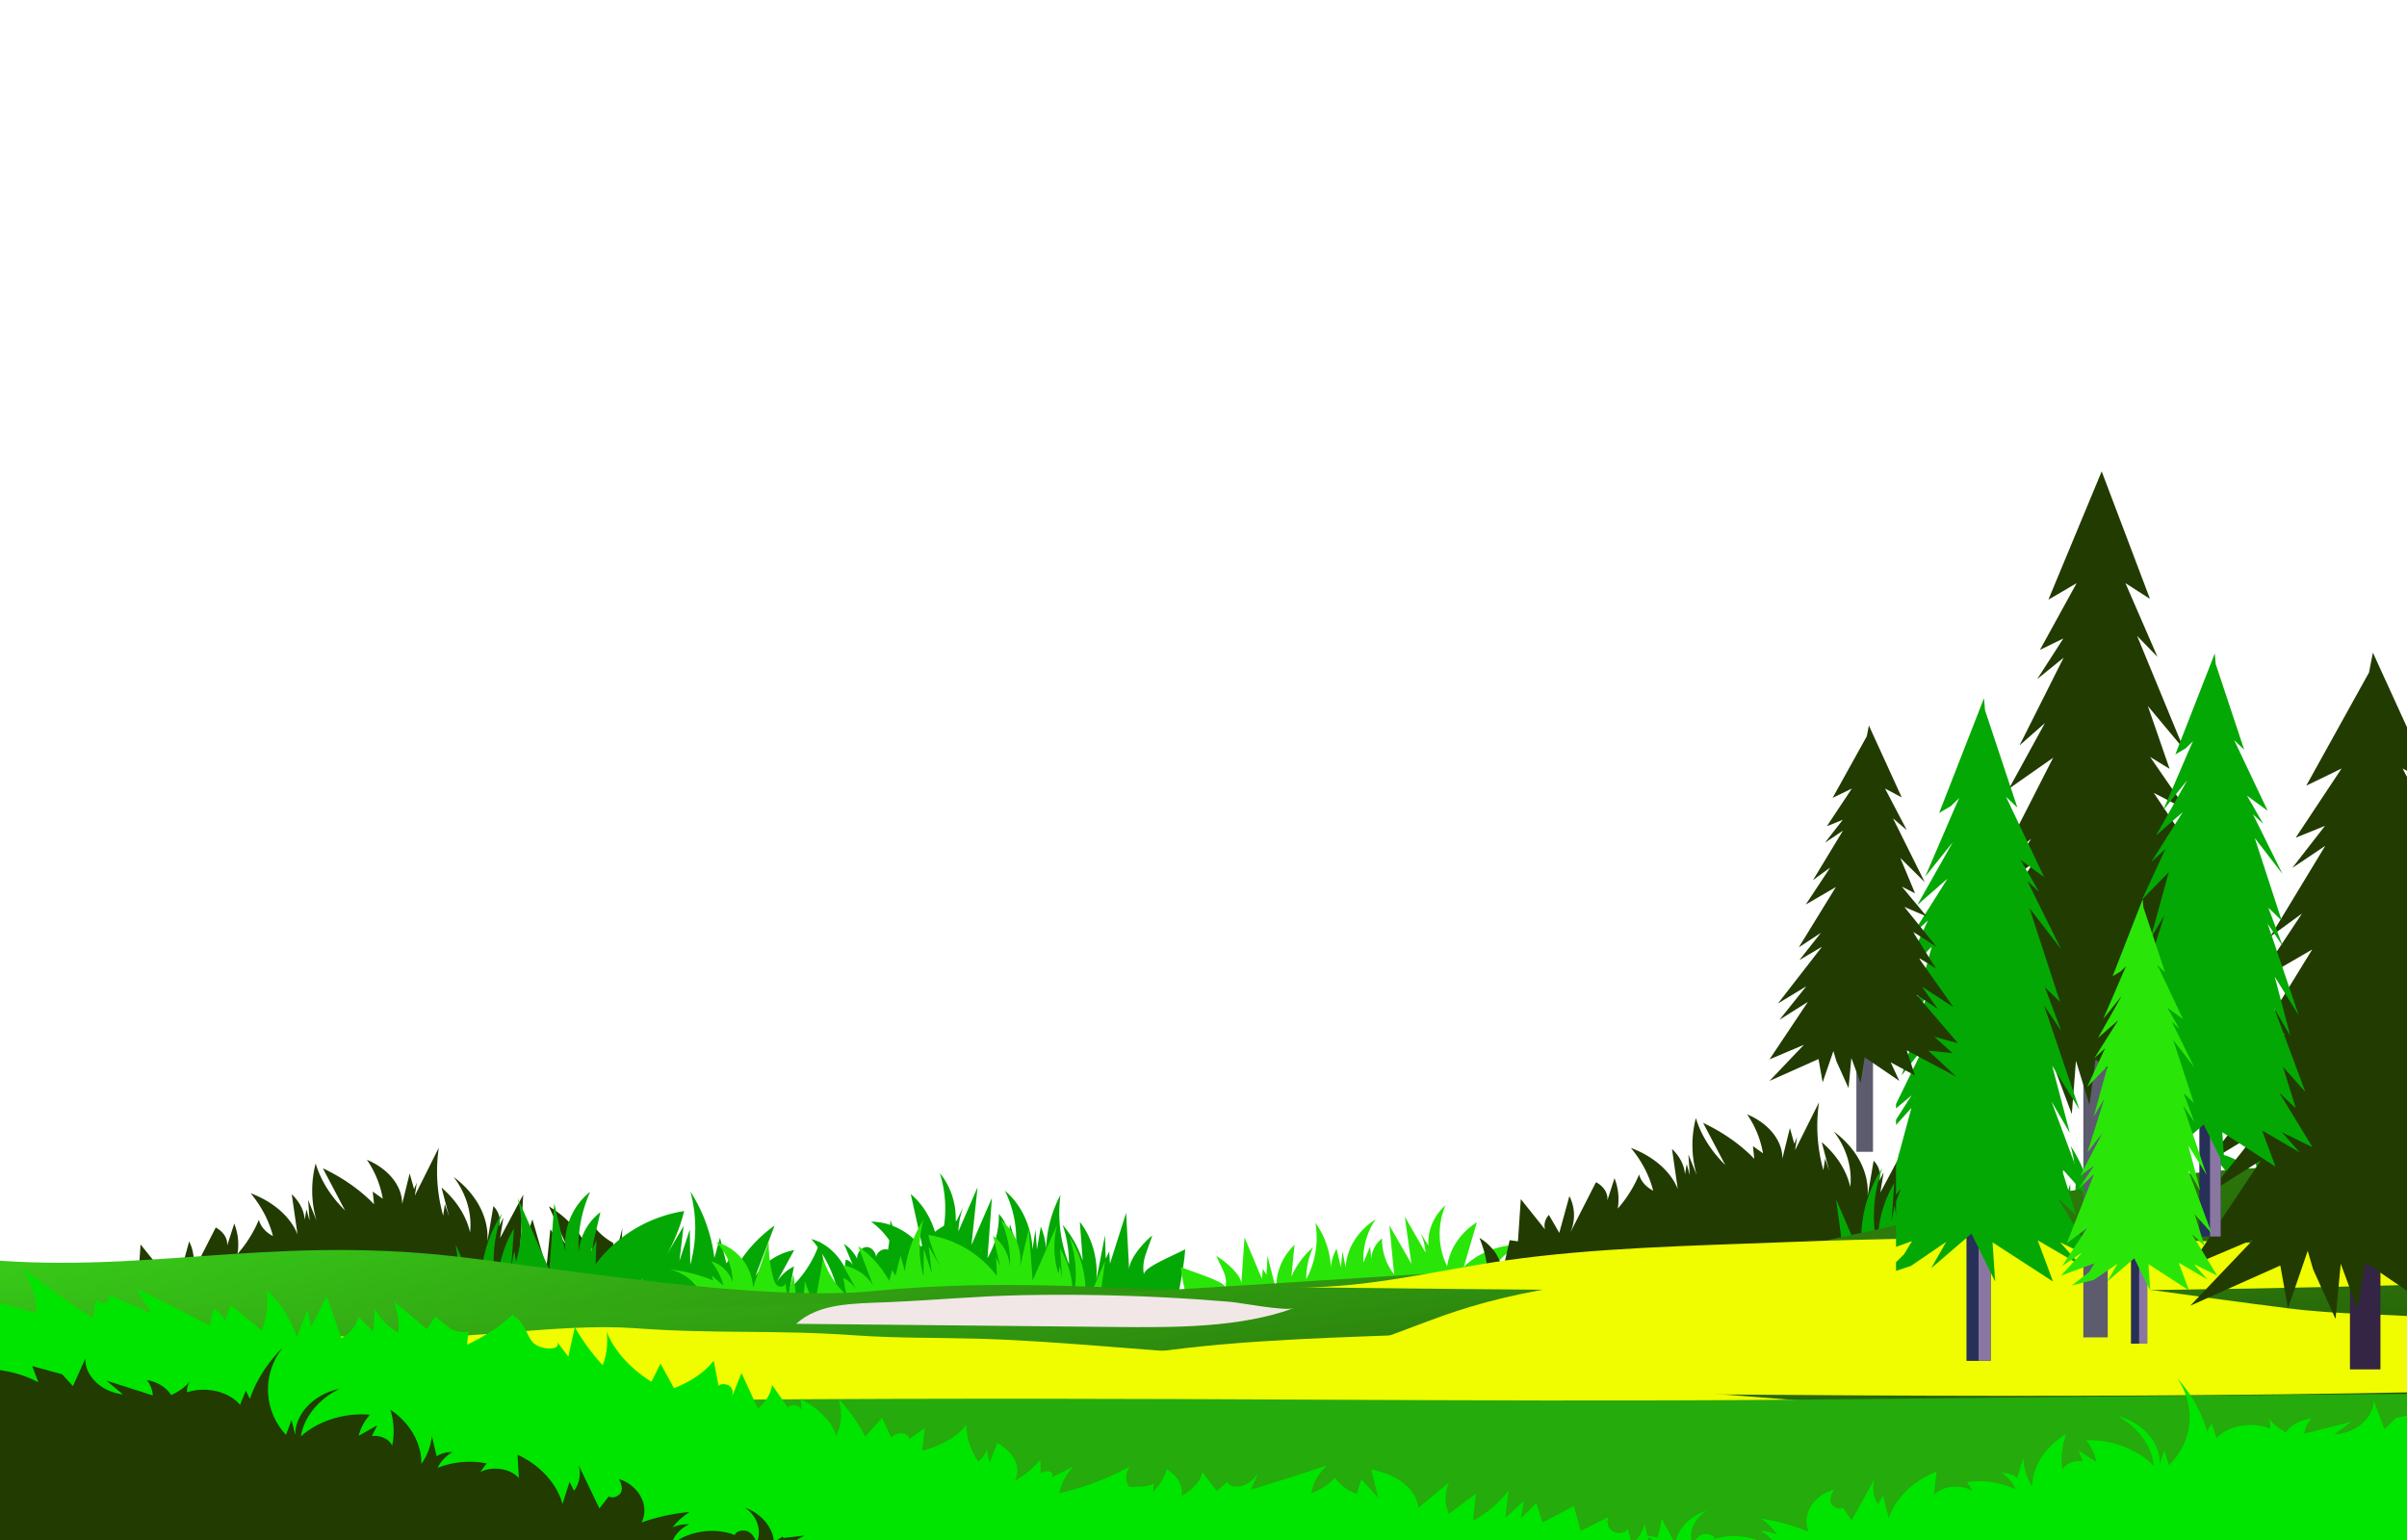 <svg xmlns="http://www.w3.org/2000/svg" xmlns:xlink="http://www.w3.org/1999/xlink" viewBox="0 0 2500 1600"><defs fill="#3ade09"><style>.cls-1{fill:none;}.cls-2{isolation:isolate;}.cls-3{clip-path:url(#clip-path);}.cls-4{fill:#04a804;}.cls-5{fill:#2ae608;}.cls-6{fill:#223b01;}.cls-7{fill:url(#linear-gradient);}.cls-8{fill:url(#linear-gradient-2);}.cls-9{fill:#f0fc00;}.cls-12,.cls-9{mix-blend-mode:multiply;}.cls-10{fill:#25ab0c;}.cls-11{fill:#00e500;}.cls-12{fill:#f1e7e7;}.cls-13{fill:#5c5c6e;}.cls-14{fill:#342544;}.cls-15{fill:#273058;}.cls-16{fill:#8977a1;}</style><clipPath id="clip-path" fill="#3ade09"><rect class="cls-1" y="-0.15" width="2500" height="1600.3" fill="#3ade09"/></clipPath><linearGradient id="linear-gradient" x1="1403.84" y1="1843.66" x2="1119.92" y2="802.59" gradientUnits="userSpaceOnUse" fill="#3ade09"><stop offset="0" stop-color="#223b01" fill="#3ade09"/><stop offset="1" stop-color="#3ce91e" fill="#3ade09"/></linearGradient><linearGradient id="linear-gradient-2" x1="1299.76" y1="1737.19" x2="1188" y2="998.8" xlink:href="#linear-gradient" fill="#3ade09"/></defs><title>Mesa de trabajo 7</title><g class="cls-2"><g id="OBJECTS"><g class="cls-3"><path class="cls-4" d="M1231,1298c-19,9.5-44.72,19.81-42.79,26.92-2.49-14.93,1.94-21.22,8.59-41.17-7.6,5.7-24.21,23.7-24,35.53l-3.17-59.12-16.78,52.78-.73-12.74-3.66,7.33-.78-24.1-9,46.39c2-21.71-4.4-44.29-17.12-60.3l3,40.4a109.52,109.52,0,0,0-20.89-37.38,124,124,0,0,1,6.57,40.75,144.66,144.66,0,0,1-8.74-72,130.63,130.63,0,0,0-15,65.57,73.33,73.33,0,0,0-5.43-32.45L1077,1298l-1.55-20.4-3.06,20.59c-.93-24-11.84-47.26-28.69-61.09a113.69,113.69,0,0,1,11.67,55l-6.45-20.52-1.14,15.63c-.25-9.8-4.08-19.4-10.32-25.95a88,88,0,0,1-11.8,45.84l4.56-62.48L1009,1293.48l6.34-60-19.88,45.81A76,76,0,0,1,1001,1253l-8.44,17.46c1.15-18.87-5-38.18-16.44-51.57a121.76,121.76,0,0,1-1.54,78c-2.32-22.31-13-43.26-28.64-56.31l12.61,57c-13.43-17.71-33.5-28.28-53.76-28.3,13.31,9.6,24,24.08,30.16,40.87-3.7-5.13-7.81-10.57-13.43-12s-12.6,3.86-11.45,10.43c.61-6.34-4.08-12.68-9.54-12.92s-10.52,5.7-10.31,12.08a39.67,39.67,0,0,0-13.59-15.32l10.2,24.28c-1.34-4.09-4.64-7.21-8.34-7.9a23.21,23.21,0,0,0,2.89,17.73c-6.33-19.44-21.38-34.66-38.76-39.21,15.31,17.57,25.87,40.71,29.82,65.35l-10-6.95q-.14,9.82-.27,19.63c-8.71-.92-17.65,5-21.43,14.24,26.77-18.4,45.74,12,76.8,11.4s76.29-11.31,107.34-10.45c68.23,1.89,131.51-28.36,198.88-11.56C1219.22,1356.54,1229.07,1326.47,1231,1298Z" fill="#3ade09"/><path class="cls-5" d="M1226.45,1316.53c20.5,7.74,48.25,16.13,46.17,21.92,2.69-12.16-2.1-17.28-9.27-33.52,8.2,4.64,26.12,19.3,25.87,28.93l3.42-48.14,18.1,43,.79-10.38,4,6,.85-19.63,9.68,37.77c-2.17-17.68,4.75-36.07,18.47-49.1l-3.23,32.89a86.46,86.46,0,0,1,22.54-30.44,78.77,78.77,0,0,0-7.09,33.19,91.4,91.4,0,0,0,9.43-58.63,85.72,85.72,0,0,1,16.15,53.39,46.87,46.87,0,0,1,5.86-26.42l4.48,19.26,1.68-16.61,3.3,16.77c1-19.57,12.77-38.48,31-49.75a74,74,0,0,0-12.6,44.78l7-16.71,1.23,12.73a28.63,28.63,0,0,1,11.14-21.13A58.58,58.58,0,0,0,1448,1324l-4.92-50.88,22.83,39.76-6.84-48.87,21.45,37.3a49.19,49.19,0,0,0-5.94-21.36l9.1,14.22c-1.24-15.36,5.4-31.09,17.73-42a76.35,76.35,0,0,0,1.66,63.5c2.51-18.16,14-35.22,30.91-45.85l-13.6,46.43c14.49-14.42,36.15-23,58-23-14.36,7.81-25.9,19.61-32.55,33.28,4-4.18,8.43-8.61,14.49-9.75s13.6,3.14,12.36,8.5c-.65-5.16,4.4-10.33,10.29-10.52s11.35,4.64,11.13,9.83a37.52,37.52,0,0,1,14.67-12.47l-11,19.77a11.6,11.6,0,0,1,9-6.43,15.08,15.08,0,0,1-3.12,14.43c6.83-15.83,23.07-28.23,41.82-31.93-16.52,14.31-27.91,33.15-32.18,53.21l10.84-5.66q.15,8,.29,16c9.4-.75,19,4.09,23.12,11.6-28.89-15-49.35,9.81-82.86,9.28s-82.31-9.21-115.82-8.51c-73.62,1.54-141.9-23.09-214.58-9.42C1239.13,1364.22,1228.5,1339.74,1226.45,1316.53Z" fill="#3ade09"/><path class="cls-6" d="M690.32,1318c-12.25,5.32-22.67,12.73-30.14,21.43.84-13.26,9-26.21,22.33-35.52-15.76,7.94-29.21,18.16-39.28,29.85l3.16-57.74-8.91,35.54-.58-20.24c-8.89-4.94-16.1-11.39-20.85-18.66l-1.62,41c-3.07-23.15-19.34-45.28-44.35-60.33l18.64,41.29-6-9.1q-.05,3.83-.11,7.66l-11-16-4.07,40L553,1266.88l-13.18,37.76,3.62-63.44-24,45,3.43-21.11-4.93,9.73c2.64-7.35.59-15.49-5.47-21.74l-6.26,36.79c1.84-24.49-11.17-49.36-35.08-67.07,13.25,17.51,19.25,37.74,17.07,57.55-3.84-17-14.17-33.22-29.62-46.49l7.89,30.14-4.41-13-1.79,12a170.23,170.23,0,0,1-4.52-70.6l-24.84,49.74,2-13.46-2.84,6.8-4.57-16.25-7.85,31.74c.37-18.46-14.14-36.7-36.6-46a101.84,101.84,0,0,1,16.52,40.47l-10.45-7.45,1.37,13.16c-14.15-14.71-32.3-27.47-53.17-37.38l23,43.77c-14.76-14.51-25.21-31.22-30.47-48.72a111.2,111.2,0,0,0,.9,59.3l-8.7-21.49L321.5,1268l-3.2-11.48-1.81,10.67c-.69-9.48-5.44-18.79-13.47-26.4l6,41.71c-7.1-18.16-25.17-34-48.71-42.77,11.34,13.7,19.22,28.83,23.16,44.46-7.68-4-13-10.21-14.58-16.89a128.21,128.21,0,0,1-22.22,35.5,59.6,59.6,0,0,0-3.36-31.59l-7.45,23.13c1-7.2-3.65-14.66-11.79-19l-26.76,52.52a43.92,43.92,0,0,0-.86-38.07L186,1328l-10.78-18.67c-4,4.42-5.47,10-4,15.11L146,1292.9l-2.95,43.93-8.61-1.24-8.3,36.55c1.31-14.56-7.5-29.41-23.08-38.93a131.44,131.44,0,0,1,9.62,50.29,140.5,140.5,0,0,0,51.63-7.57c18.73,7,41.42,5.19,62,1.74s41.21-8.43,62.29-7.32c23.73,1.25,45.14,10,67.57,15.65,65.53,16.39,137.43,5.4,206.9,4.08,29.67-.56,59.78.66,88.64-4.25s57.19-17.37,67.76-37c-15.52,4.18-31.56,9.74-47.66,12.38C663.51,1348,677.53,1327.7,690.32,1318Z" fill="#3ade09"/><path class="cls-4" d="M445.45,1333.07a23.23,23.23,0,0,0,25.67,8L481.75,1354l-8.36-60.82L502.15,1360a133.45,133.45,0,0,1,19.24-99.17,148.82,148.82,0,0,0-4.19,86.26,119.68,119.68,0,0,1,16.62-70.68L531,1316.39l3.19-16.95,1.75,10.94a120.86,120.86,0,0,0,1.84-65.53l32.79,74.33,5.12-68.83,11.87,51.24c-3.49-23.6,6.61-48.72,25.46-63.34a137.67,137.67,0,0,0-12,63.19,57.87,57.87,0,0,1,22.63-42.06l-9.53,40.71,5.48-11.76-1,25a143.13,143.13,0,0,1,92-55.08A180.5,180.5,0,0,1,692,1304.56l18-30.79-4.28,36.15,10.77-32.57q.23,18.32.47,36.64a144.71,144.71,0,0,0,.08-76.15A166.83,166.83,0,0,1,742,1306.91l5.8-21,6.72,26.77,4.58-7.38,3.85,14.55a138.93,138.93,0,0,1,41.58-46.52l-19.85,52.3a60.58,60.58,0,0,1,40.17-26.79l-18.2,33.29a44.41,44.41,0,0,1,18-16.4l-4.25,23a112.81,112.81,0,0,0,31.31-49.13l11.46,64.88,13.26-34.48a70.37,70.37,0,0,0,9.7,38.39l5.24-47.53,8.37,31.6,2.5-20.26c-.2,4.43,6.16,6.62,10,4.33s5.37-6.93,6.51-11.22a181.65,181.65,0,0,0,6-48.09l21.05,61.4c.88-28,22.18-54.21,49.47-60.74a74.61,74.61,0,0,0-22,53.79,41.62,41.62,0,0,1,28.76-28.17,83.59,83.59,0,0,0-16.62,32.69l15.83-13.77-2,6.7a210.1,210.1,0,0,1,58.74-14.75,60.18,60.18,0,0,0-39.59,27.51,119.68,119.68,0,0,1,48.73-3.09,31.08,31.08,0,0,0-25.14,16.4c16.94,1.82,34-12.07,35.63-29l-9,41.88a108.39,108.39,0,0,0,19.48-40.25l-5.54,27.77,12.19-29.78a256.61,256.61,0,0,1-2.8,66L435.16,1393.4c15.21-6.38,33.5-11.47,47.08-20.58C473.33,1358.25,457.38,1345.57,445.45,1333.07Z" fill="#3ade09"/><path class="cls-5" d="M1169.4,1341a18,18,0,0,1-19.87,6.19l-8.23,10,6.47-47.09-22.26,51.75a103.32,103.32,0,0,0-14.89-76.78,115.22,115.22,0,0,1,3.24,66.79,92.66,92.66,0,0,0-12.87-54.72l2.19,30.93-2.47-13.12-1.36,8.47a93.57,93.57,0,0,1-1.42-50.73l-25.39,57.55-4-53.29-9.19,39.67a53.46,53.46,0,0,0-19.71-49,106.59,106.59,0,0,1,9.33,48.92,44.81,44.81,0,0,0-17.52-32.56l7.38,31.52-4.24-9.1.79,19.33a110.82,110.82,0,0,0-71.2-42.65A139.75,139.75,0,0,0,978.48,1319l-13.9-23.84,3.31,28-8.34-25.22q-.18,14.18-.36,28.37a112,112,0,0,1-.07-59,129.16,129.16,0,0,0-19.3,53.48l-4.49-16.23-5.2,20.73-3.55-5.71-3,11.26a107.57,107.57,0,0,0-32.19-36l15.37,40.5a46.91,46.91,0,0,0-31.1-20.74l14.09,25.77a34.38,34.38,0,0,0-13.93-12.7l3.29,17.83a87.34,87.34,0,0,1-24.24-38L846,1357.67,835.76,1331a54.48,54.48,0,0,1-7.51,29.73l-4.06-36.8-6.48,24.47-1.93-15.68c.15,3.43-4.77,5.13-7.71,3.35s-4.16-5.36-5-8.68a140.64,140.64,0,0,1-4.67-37.24l-16.3,47.54c-.68-21.72-17.17-42-38.3-47a57.77,57.77,0,0,1,17.06,41.65,32.22,32.22,0,0,0-22.27-21.81,64.72,64.72,0,0,1,12.86,25.31l-12.25-10.67,1.55,5.19a162.68,162.68,0,0,0-45.48-11.42,46.59,46.59,0,0,1,30.65,21.3,92.67,92.67,0,0,0-37.73-2.39,24.06,24.06,0,0,1,19.46,12.69c-13.12,1.41-26.31-9.35-27.58-22.48l7,32.43a83.93,83.93,0,0,1-15.09-31.16l4.29,21.5-9.44-23.06a198.66,198.66,0,0,0,2.16,51.09l508.44,9c-11.78-4.94-25.94-8.88-36.45-15.93C1147.82,1360.54,1160.17,1350.72,1169.4,1341Z" fill="#3ade09"/><path class="cls-4" d="M2619.15,1226.17c-19,9.5-44.72,19.81-42.79,26.92-2.49-14.93,1.94-21.22,8.59-41.17-7.6,5.7-24.21,23.7-24,35.53l-3.17-59.12L2541,1241.12l-.73-12.74-3.66,7.33-.78-24.1-9,46.39c2-21.71-4.4-44.29-17.12-60.3l3,40.4a109.52,109.52,0,0,0-20.89-37.38,124,124,0,0,1,6.57,40.75,144.65,144.65,0,0,1-8.74-72,130.62,130.62,0,0,0-15,65.57,73.33,73.33,0,0,0-5.43-32.45l-4.15,23.66-1.55-20.4-3.06,20.59c-.93-24-11.84-47.26-28.69-61.09a113.69,113.69,0,0,1,11.67,55l-6.45-20.52-1.14,15.63c-.25-9.8-4.08-19.4-10.32-25.95a88,88,0,0,1-11.8,45.84l4.56-62.48-21.16,48.83,6.34-60-19.88,45.81a76,76,0,0,1,5.5-26.23l-8.44,17.46c1.15-18.87-5-38.18-16.44-51.57a121.76,121.76,0,0,1-1.54,78c-2.32-22.31-13-43.26-28.64-56.31l12.61,57c-13.43-17.71-33.5-28.28-53.76-28.3,13.31,9.6,24,24.08,30.16,40.87-3.7-5.13-7.81-10.57-13.43-12s-12.6,3.86-11.45,10.43c.61-6.34-4.08-12.68-9.54-12.92s-10.52,5.7-10.31,12.08a39.67,39.67,0,0,0-13.59-15.32L2275,1245c-1.34-4.09-4.64-7.21-8.34-7.9a23.21,23.21,0,0,0,2.89,17.73c-6.33-19.44-21.39-34.66-38.76-39.21,15.31,17.57,25.87,40.71,29.82,65.35l-10-6.95q-.14,9.82-.27,19.63c-8.71-.92-17.65,5-21.43,14.24,26.77-18.4,45.74,12,76.8,11.4S2382,1308,2413,1308.81c68.23,1.89,131.51-28.36,198.88-11.56C2607.4,1284.74,2617.25,1254.67,2619.15,1226.17Z" fill="#3ade09"/><path class="cls-6" d="M2123.88,1270.8c-12.25,5.32-22.67,12.73-30.14,21.43.84-13.26,9-26.21,22.33-35.52-15.76,7.94-29.21,18.16-39.28,29.85l3.16-57.74-8.91,35.54-.58-20.24c-8.89-4.94-16.1-11.39-20.85-18.66l-1.62,41c-3.07-23.15-19.34-45.28-44.35-60.33l18.64,41.29-6-9.1q-.05,3.83-.11,7.66l-11-16-4.07,40-14.52-50.33-13.18,37.76L1977,1194l-24,45,3.43-21.11-4.93,9.73c2.64-7.35.59-15.49-5.47-21.74l-6.26,36.79c1.84-24.49-11.17-49.36-35.08-67.07,13.25,17.51,19.25,37.74,17.07,57.55-3.84-17-14.17-33.22-29.62-46.49l7.89,30.14-4.41-13-1.79,12a170.23,170.23,0,0,1-4.52-70.6l-24.84,49.74,2-13.46-2.84,6.8-4.57-16.25-7.85,31.74c.37-18.46-14.14-36.7-36.6-46a101.84,101.84,0,0,1,16.52,40.47l-10.45-7.45,1.37,13.16c-14.15-14.71-32.3-27.47-53.17-37.38l23,43.77c-14.76-14.51-25.21-31.22-30.47-48.72a111.2,111.2,0,0,0,.9,59.3l-8.7-21.49,1.47,21.46-3.2-11.48-1.81,10.67c-.69-9.48-5.44-18.79-13.47-26.4l6,41.71c-7.1-18.16-25.17-34-48.71-42.77,11.34,13.7,19.22,28.83,23.16,44.46-7.68-4-13-10.21-14.58-16.89a128.21,128.21,0,0,1-22.22,35.5,59.6,59.6,0,0,0-3.36-31.59l-7.45,23.13c1-7.2-3.65-14.66-11.79-19l-26.76,52.52a43.92,43.92,0,0,0-.86-38.07l-10.51,38.2-10.78-18.67c-4,4.42-5.47,10-4,15.11l-25.18-31.53-2.95,43.93-8.61-1.24-8.3,36.55c1.31-14.56-7.5-29.41-23.08-38.93a131.43,131.43,0,0,1,9.62,50.29,140.51,140.51,0,0,0,51.63-7.57c18.73,7,41.42,5.19,62,1.74s41.21-8.43,62.29-7.32c23.73,1.25,45.14,10,67.57,15.65,65.53,16.39,137.43,5.4,206.9,4.08,29.67-.56,59.78.66,88.64-4.25s57.19-17.37,67.76-37c-15.52,4.18-31.56,9.74-47.66,12.38C2097.08,1300.85,2111.09,1280.53,2123.88,1270.8Z" fill="#3ade09"/><path class="cls-4" d="M1879,1285.9a23.23,23.23,0,0,0,25.67,8l10.63,12.95L1907,1246l28.75,66.84a133.45,133.45,0,0,1,19.24-99.17,148.82,148.82,0,0,0-4.19,86.26,119.68,119.68,0,0,1,16.62-70.68l-2.83,39.94,3.19-16.95,1.75,10.94a120.86,120.86,0,0,0,1.84-65.53l32.79,74.33,5.12-68.83,11.87,51.24c-3.49-23.6,6.61-48.72,25.46-63.34a137.67,137.67,0,0,0-12,63.19,57.88,57.88,0,0,1,22.63-42.06l-9.53,40.72,5.48-11.76-1,25a143.13,143.13,0,0,1,92-55.08,180.51,180.51,0,0,1-18.44,46.33l18-30.79-4.28,36.15,10.77-32.57q.23,18.32.47,36.64a144.71,144.71,0,0,0,.08-76.15,166.83,166.83,0,0,1,24.93,69.07l5.8-21,6.72,26.77,4.58-7.37,3.85,14.55a138.93,138.93,0,0,1,41.58-46.52l-19.85,52.3a60.58,60.58,0,0,1,40.17-26.79l-18.2,33.29a44.41,44.41,0,0,1,18-16.4l-4.25,23a112.8,112.8,0,0,0,31.31-49.13l11.46,64.88,13.26-34.48a70.37,70.37,0,0,0,9.7,38.39l5.24-47.53,8.37,31.6,2.5-20.26c-.2,4.43,6.16,6.62,10,4.33s5.37-6.93,6.51-11.22a181.65,181.65,0,0,0,6-48.09l21.05,61.4c.88-28,22.18-54.21,49.47-60.74a74.61,74.61,0,0,0-22,53.79,41.62,41.62,0,0,1,28.76-28.17,83.59,83.59,0,0,0-16.62,32.69l15.83-13.78-2,6.71a210.1,210.1,0,0,1,58.74-14.75,60.18,60.18,0,0,0-39.59,27.51,119.69,119.69,0,0,1,48.73-3.09,31.08,31.08,0,0,0-25.14,16.4c16.94,1.82,34-12.07,35.63-29l-9,41.88a108.39,108.39,0,0,0,19.48-40.25l-5.54,27.77,12.19-29.78a256.61,256.61,0,0,1-2.8,66l-656.68,11.57c15.21-6.38,33.5-11.47,47.08-20.58C1906.89,1311.07,1890.95,1298.39,1879,1285.9Z" fill="#3ade09"/><path class="cls-6" d="M2666.37,1330.82a97.21,97.21,0,0,1-17-8.68c4.33-7.09,10.53-13.66,17-20v-7.47a19.34,19.34,0,0,1-7-1l-9.53,11.61,7.49-54.52-25.77,59.91a119.62,119.62,0,0,0-17.24-88.89,133.39,133.39,0,0,1,3.75,77.32,107.28,107.28,0,0,0-14.9-63.35l2.53,35.8-2.86-15.19-1.57,9.81a108.33,108.33,0,0,1-1.65-58.74l-29.39,66.63-4.59-61.7L2555,1258.3a61.89,61.89,0,0,0-22.82-56.78,123.4,123.4,0,0,1,10.8,56.64,51.88,51.88,0,0,0-20.29-37.7l8.54,36.5-4.91-10.54.92,22.38a128.29,128.29,0,0,0-82.43-49.38,161.81,161.81,0,0,0,16.53,41.53l-16.09-27.6,3.83,32.4-9.66-29.19-.42,32.84a129.71,129.71,0,0,1-.08-68.26,149.54,149.54,0,0,0-22.34,61.92l-5.2-18.79-6,24-4.11-6.61-3.45,13a124.53,124.53,0,0,0-37.27-41.7l17.8,46.88a54.3,54.3,0,0,0-36-24l16.32,29.84a39.8,39.8,0,0,0-16.12-14.7l3.81,20.64a101.11,101.11,0,0,1-28.07-44L2308,1305.75l-11.88-30.9a63.08,63.08,0,0,1-8.7,34.41l-4.7-42.61-7.5,28.33-2.24-18.16c.18,4-5.53,5.93-8.93,3.88s-4.82-6.21-5.84-10.05a162.83,162.83,0,0,1-5.4-43.11l-18.87,55c-.79-25.14-19.88-48.59-44.34-54.45a66.87,66.87,0,0,1,19.75,48.22,37.3,37.3,0,0,0-25.78-25.25,74.93,74.93,0,0,1,14.89,29.3l-14.19-12.35,1.8,6a188.32,188.32,0,0,0-52.66-13.23,53.94,53.94,0,0,1,35.49,24.65,107.28,107.28,0,0,0-43.68-2.77,27.86,27.86,0,0,1,22.53,14.7c-13.24,1.42-26.54-7.86-30.71-20.33l6.86,31.85a97.17,97.17,0,0,1-17.47-36.08l5,24.9-10.93-26.69a230,230,0,0,0,2.5,59.15l563.41,9.93Z" fill="#3ade09"/><path class="cls-7" d="M2506.55,1208.4c-92.52-1-235.26,7.17-302.34,20.72-121.19,16.79-216.16,40-316.56,61.68s-211.93,42.6-350.14,52.69c-216.56,15.8-422.37-22.84-628.81-2.25-120.06,12-331.75-24.11-437-36-197.08-22.17-327.19,20.67-503.53,1.83v178h2357l59.95-.78c48.18-.64,98.6-1.43,139.46-6.62,18.14-2.31,32.76-5.24,44.64-8.6V1210.89C2551.46,1209.52,2530.76,1208.65,2506.55,1208.4Z" fill="#3ade09"/><path class="cls-8" d="M2545.4,1616.83V1306.61c-100.45.79-238.67,26-403.82-3.54-118.62-21.21-241.13,3.89-361.57,6.93-262.92,5-549.91,35.48-841.94,42.07-234.16,5.28-252.78,15.92-604,5.28C178.6,1352.62,71.54,1345-31.87,1336.56v263.1l456,17.17Z" fill="#3ade09"/><path class="cls-9" d="M1150.94,1399.08c-44.46-3.46-89.09-6.93-134.57-8.21-42.3-1.19-85.29-.48-126.82-3.42-87.56-6.19-142.79-1.19-230.26-7.51-77.07-5.57-174.28,12.89-252.32,9.19-88.18-4.18-182,10.41-267.41,1.84-14.35-1.44-120.25-10.6-171.43-14.27V1392l126.14,84.81c616.68-8.1,1233.52-16,1850.2-15.94Z" fill="#3ade09"/><path class="cls-9" d="M2401.49,1420.31c-471.67,22.69-945.1,17.53-1417.85,12.36,73.89.81,144.15-17.71,215.05-27.85,93.9-13.43,194.79-15.26,290.34-19,195.1-7.63,391-5.66,585.69,5.91Q2238.84,1401.48,2401.49,1420.31Z" fill="#3ade09"/><path class="cls-9" d="M2666.37,1410.76q-44-3.28-88.16-5.92c-194.7-11.56-390.58-13.54-585.69-5.91-95.55,3.74-196.44,5.57-290.34,19-70.9,10.14-141.16,28.66-215.05,27.85,393.08,4.3,786.62,8.53,1179.24-3.18Z" fill="#3ade09"/><path class="cls-9" d="M2666.37,1314.38q-113-11.11-226.72-17.9c-194.7-11.56-390.59-13.54-585.69-5.91-95.55,3.74-196.44,5.57-290.34,19-70.9,10.14-141.16,28.66-215.05,27.85,439.33,4.81,879.25,9.57,1317.8-8Z" fill="#3ade09"/><path class="cls-9" d="M2578.2,1404.84c10.63,45.65-150,16.35-296.39,5.48-309.91-23-638.7,14-970.49,6.39,73.89,1.71,144.15-37.39,215.05-58.79,93.9-28.35,194.79-32.21,290.34-40.1,195.1-16.11,365,17,559.68,41.44C2485.8,1373,2566.52,1354.67,2578.2,1404.84Z" fill="#3ade09"/><path class="cls-10" d="M2578.16,1616.83l-3.66-169c-274.9,1.26-479.47,4.43-707.79,6.37-368.5,3.13-638.61-3.33-1105.53,0-284.15,2-572.56-11.81-793.06-.24v162.87Z" fill="#3ade09"/><path class="cls-11" d="M2666.37,1512.11l-5.67,2.53a64.57,64.57,0,0,1,5.67-12.11v-17.41a114.9,114.9,0,0,0-32.15,14.44c2.52-2.89,5.16-6.14,4.61-9.77s-6.27-6.86-9.64-4.61l9.47-7.7a61.81,61.81,0,0,1-22.19,5.8l12.35-16.77a222.1,222.1,0,0,0-75.11,20.77l17.76-14.57c-20.57-1.43-41.31,2.22-58.76,10.34l7.39-16.5-31.56,6.7-11.95,11.63-11.16-29.51c-.25,18.07-19,34-41.19,35l18.15-13.28-49.11,12.55a27,27,0,0,1,7.23-15.63c-11,1.11-20.88,6.45-26.24,14.13a56,56,0,0,1-19.47-16.17,16.67,16.67,0,0,1,3.1,12.39c-19-7.74-43.54-3.44-55.69,9.74l-5.14-15.19-4.72,8.33c-5.52-19.74-16.18-38.72-31.06-55.32,20.07,28.74,16.49,66.42-8.6,90.48l-4.84-15.68-4.89,15.52c2.21-21.63-17-44.31-43.06-50.83,21.11,11.68,35.37,31.42,37.31,51.67-16.84-17.23-44.08-27.54-70.43-26.66a49.07,49.07,0,0,1,10.56,22.52l-18.62-12,5,11.56c-8.78-1.84-18.5,2-21.73,8.69a76.13,76.13,0,0,1,4-37.23c-21.1,12.34-34.44,32.8-35.42,54.35a60.5,60.5,0,0,1-9.17-29.64l-6.22,20.85a26.27,26.27,0,0,0-16.11-5.29,38.22,38.22,0,0,1,14.43,17.13,91.11,91.11,0,0,0-50.55-7.57l6,9.31c-12.54-7.29-31.4-5.39-40.36,4.05l2.79-24.27c-24,9.46-42.38,27.34-49.63,48.33l-6-23.3-5.19,9a30.12,30.12,0,0,1-3-27.24l-24.41,44-9-13.1c-4.5,2.5-11.34-1.21-12.69-5.66s.93-8.88,3.16-12.94c-21.24,5.32-33.64,26.06-26.07,43.6a208.94,208.94,0,0,0-49.29-13.78,71,71,0,0,1,16.82,16.95,40,40,0,0,0-17.18-4.15c9.43,5.06,16,13.58,17.43,22.52-15.6-15.29-43.59-21.34-65.25-14.09-.83-4.62-8.85-6.5-13.75-4.32s-7.3,6.7-9.38,10.93c-4.74-13.21,1.32-28.09,14.58-35.83-17.56,5.27-30.44,18.86-32.36,34.14l-8.75-6.34a1.4,1.4,0,0,1-1.74,1.3L1709,1595.1l19.65,12.63c-12.86-8.26-36.12-4.77-48.45.63-6.64,2.91-10.3,5.61-12.37,8.47H2659c2.11-8.81,4.63-17.54,7.38-26.21Z" fill="#3ade09"/><path class="cls-11" d="M1746.93,1616.83c-7.25-13.2-14.35-26.29-21.18-39.14a70.5,70.5,0,0,1-11.05,32.46q-3.45-13.46-6.56-26.76a35.33,35.33,0,0,1-13.44,20.6q-2.34-8.82-4.53-17.55c1.81,5.44-8.69,8.28-14.75,4.68a11.35,11.35,0,0,1-4.57-15.07q-14.34,7.19-29.12,14.48-3.67-13-7-25.86-16.11,8.54-32.67,17.12-3.29-10.16-6.36-20.16-8,8-16.11,15.88,1.61-9.15,3.34-18.25-9.63,8.85-19.36,17.63,1.49-14.33,3.27-28.53c-8.58,12.06-21.11,22.94-36.76,31.61q1.26-14.17,2.81-28.17-13.94,10.6-28,21.05c-4.78-10.59-4.65-21.91.16-32.81q-15.86,13.39-31.87,26.5c-2.07-18.85-21.34-34.73-48.77-39.59q3.38,14.42,7.21,29.32-9-9.87-17.7-19.25-2.4,7.62-4.74,15.26c-10.52-4.28-18.32-10.21-22.41-17.07-5.62,6.39-14.37,12.14-24.75,16.25,1.18-9.6,6.72-19.46,15.88-28.75-26.49,8.77-52.85,17.18-78.77,25.07q3.92-8.88,7.91-17.76c-3.42,5.16-7.93,11-16.93,13.71-7.85,2.35-17-1.1-14.56-4.79q-5.86,5.15-11.69,10.23-7.74-10.09-15.08-19.73c-1.33,8.5-9.19,17.71-21.26,24.69,1.21-10.81-4.52-20.68-15.66-27.54-2,7.86-6.92,15.94-14.2,23.51.27-3.48.41-5.22.69-8.67a26,26,0,0,1-10.68,3.07q-7.48.19-14.83.31c-4.61-6.28-4.32-13.88.69-21.15a284.89,284.89,0,0,1-73.23,27.77c1.65-9.61,6.6-19,14.58-27.9-8.28,4.38-16.64,8.5-25.1,12.62,4-1.73,4.76-5.58.72-7.09-3.36-1.26-8.76.27-9.61,2.31q-.21-7.34-.44-14.69c-6.58,8.14-15.65,15.69-26.68,22.23,7.42-13.51.6-28.87-17.85-39.63q-4.08,10.3-8.14,20.58-1.52-7.05-3.08-14.17c-.84,4.68-3.9,9.14-8.77,12.85-8-12.07-12.25-25.11-12.34-38.12-8.84,11.88-25.23,21.46-45.68,26.86q1.28-11.58,2.52-23.25-8.34,5.69-16.62,11.43c1.59-2.08-1.93-5.72-6.62-6.22-5.59-.59-10,2.09-11.14,5.16q-4.87-10.51-9.91-21.3-8.76,9.79-17.41,19.7c-6.59-13.15-15.92-26.42-27.86-39.65,4.41,13.55,3.44,26.66-2.44,38.45-3.73-13.78-17.46-27.92-37-38.15q.77,6.19,1.52,12.33a9.33,9.33,0,0,0-4.5-4.92c-4-2.15-9.81-.43-9.9,1.84q-8.21-11.71-16.65-23.78c-1.35,9.33-6.51,17.78-14.74,24.62q-8.33-18.18-17-37-5,12.37-10,24.79c1-3.57,1.82-7.79-2.24-11.19-3.44-2.88-10.88-2.56-11.55,0-2-10.48-3-15.76-5.06-26.43-9.35,12-23.72,21.74-41.3,28.56q-6.9-12.61-14-25.47-4.71,9.37-9.35,18.83c-22.12-13.84-38.92-32.51-46.59-52.09a71.87,71.87,0,0,1-4.1,34.88,217.37,217.37,0,0,1-28.9-39.55c-2.73,12.26-4.09,18.4-6.76,30.7l-11.51-15.22c4.69,9.31-18.67,8.48-25.75-.16s-8-20.23-19-26.26l.09,1c-.47-1.1-1-2.2-1.52-3.29-13,12.36-29.31,22.93-47.6,31.45q.83-7.09,1.68-14.16c-3.4,2.42-14.44.84-19.62-3.23s-10.16-7.94-15.21-11.78q-4.13,6.6-8.23,13.21-17.27-14.48-34.72-28.84a62.73,62.73,0,0,1,4.71,32.08c-11-6.13-19.6-14.91-24.36-24.9-.61,9.64-.9,14.45-1.49,24.09q-7.87-7.93-15.79-15.84c-1.24,9-7.88,17.51-17.49,22.46-6-17.33-9.08-26-15.18-43.3q-8.16,15.92-16.21,31.86l-3.84-17.88q-5.51,14.13-11,28.28c-5.8-17.83-16.48-34.58-31.21-48.71a83.78,83.78,0,0,1-5.24,42q-16.14-13.4-32.42-26.7-2.84,8.3-5.65,16.6a28.64,28.64,0,0,0-12-12.76q-2,8.83-4,17.66-37.75-19.48-76.05-38.43,8,13.07,15.88,26.16-22.84-10.18-45.86-20.16c2.41,2.46,2.53,6.66-1.08,8.52-4.32,2.22-10.26-.82-10.78-4.48q-1.52,10.38-3,20.77c-26.33-15.61-73.51-51.9-73.51-51.9s18.9,30.24,13.3,46.61q-26.07-7.58-52.33-14.91.87,7.67,1.74,15.33c-1.6-4.5-12.34-.8-17.87,4.87v247.3Z" fill="#3ade09"/><path class="cls-12" d="M827,1375.38l330.7,3.3c63.62.63,130.81.71,185.93-19.57-9,3.33-55.12-5.68-66.68-6.64q-35.06-2.92-70.32-4.66c-48.07-2.37-96.33-3.1-144.53-2.18-47,.9-93.27,5.33-140.09,7.3C885.45,1354.47,850.51,1353.86,827,1375.38Z" fill="#3ade09"/><polygon class="cls-13" points="2189.17 1389.49 2163.84 1389.49 2163.84 898.03 2189.17 898.03 2189.17 1389.49 2189.17 1389.49" fill="#3ade09"/><polygon class="cls-6" points="2240.75 1087.94 2253.19 1134.19 2216.16 1109.98 2229.38 1144.2 2176.51 1100.74 2170.2 1147.83 2156.17 1102.14 2151.86 1157.49 2133.29 1107.96 2128.75 1089.23 2112.35 1146.82 2105.99 1103.95 2031.18 1144.24 2083.71 1077.72 2031.18 1104.58 2089.82 998.64 2046.48 1031.61 2087.27 970.04 2044.06 1001.68 2111.34 897.07 2076.77 921.8 2109.6 871.57 2075.9 898.25 2132.48 787.23 2086.55 819.42 2123.92 751.26 2097.54 774.49 2143.33 683.35 2115.88 705.57 2143.07 663.36 2118.77 675.19 2156.89 605.84 2142.08 614.56 2127.53 623.04 2182.9 489.75 2233.05 622.2 2207.57 605.88 2240.81 682.41 2219.69 660.71 2268.14 778.19 2230.83 733.54 2253.42 798.81 2233.17 786.42 2271.09 841.36 2237.02 823.82 2286.22 897.31 2250.24 869.58 2285.24 936.97 2258.89 917.58 2311.85 1008.27 2263.74 970.6 2288.07 1011.55 2255.47 985.39 2318.91 1074.79 2282.81 1062.89 2310.37 1092.96 2273.55 1088.43 2316.24 1136.36 2240.75 1087.94 2240.75 1087.94" fill="#3ade09"/><polygon class="cls-14" points="2472.42 1422.73 2440.76 1422.73 2440.76 1101.34 2472.42 1101.34 2472.42 1422.73 2472.42 1422.73" fill="#3ade09"/><polygon class="cls-6" points="2536.91 1298.22 2552.46 1346.17 2506.17 1321.07 2522.69 1356.55 2456.59 1311.49 2448.71 1360.31 2431.17 1312.93 2425.78 1370.32 2402.56 1318.97 2396.89 1299.56 2376.38 1359.26 2368.43 1314.82 2274.91 1356.58 2340.58 1287.62 2274.91 1315.46 2348.21 1205.64 2294.04 1239.81 2345.03 1175.99 2291 1208.79 2375.12 1100.34 2331.9 1125.98 2372.95 1073.9 2330.82 1101.57 2401.55 986.46 2344.13 1019.84 2390.85 949.18 2357.87 973.26 2415.11 878.77 2380.79 901.81 2414.79 858.05 2384.41 870.31 2432.07 798.42 2413.56 807.46 2395.37 816.25 2460.57 698.65 2464.58 678.07 2527.29 815.38 2495.43 798.46 2536.98 877.8 2510.58 855.3 2571.15 977.1 2524.5 930.81 2552.74 998.47 2527.43 985.63 2574.84 1042.59 2532.24 1024.4 2593.75 1100.59 2548.77 1071.84 2592.52 1141.71 2559.58 1121.6 2625.79 1215.62 2565.66 1176.57 2596.07 1219.02 2555.31 1191.9 2634.62 1284.58 2589.49 1272.25 2623.95 1303.42 2577.91 1298.72 2631.29 1348.41 2536.91 1298.22 2536.91 1298.22" fill="#3ade09"/><polygon class="cls-15" points="2067.58 1413.89 2042.45 1413.89 2042.45 1127.91 2067.58 1127.91 2067.58 1413.89 2067.58 1413.89" fill="#3ade09"/><polygon class="cls-16" points="2067.58 1413.89 2055.02 1413.89 2055.02 1127.91 2067.58 1127.91 2067.58 1413.89 2067.58 1413.89" fill="#3ade09"/><polygon class="cls-4" points="2139.73 1290.68 2176 1308.5 2136.92 1244.33 2156.32 1262.51 2141.07 1213.48 2167.49 1243.08 2130.76 1144.39 2149.81 1177.1 2131.45 1107.23 2159.73 1152.74 2123 1044.52 2141 1071.28 2123.89 1025.75 2139.66 1040.96 2107.84 943.42 2140.57 985.85 2105.71 915.39 2117.83 926.56 2098.72 893.49 2123.05 911.19 2083.62 827.96 2095.33 839.03 2061.74 737.98 2060.63 725.43 2014.05 844.66 2026.15 837.58 2034.91 829.14 2030.14 839.72 1999.59 910.78 2028.19 875.06 1991.31 940.36 2022.77 912.87 1985.66 971.73 2002.43 956.27 1974.6 1016.35 2006.4 983.53 1984.7 1062.32 2001.11 1034.76 1975.13 1117.29 1998.1 1087.94 1969.27 1147.05 1969.27 1151.58 1985.43 1138.06 1969.27 1163.34 1969.27 1168.86 1985.29 1151.06 1969.27 1210.34 1969.27 1241.41 1974.51 1234.8 1969.27 1248.29 1969.27 1295.45 1985.93 1289.45 1977.51 1303.3 1969.27 1311.45 1969.27 1320.41 1984.8 1315.24 2021.36 1290.27 2005.84 1317.58 2047.62 1281.71 2072.23 1331.47 2069.55 1290.77 2132.35 1331.47 2116.44 1288.61 2161 1314.67 2139.73 1290.68 2139.73 1290.68" fill="#3ade09"/><polygon class="cls-13" points="1945.36 1196.68 1928.13 1196.68 1928.13 984.13 1945.36 984.13 1945.36 1196.68 1945.36 1196.68" fill="#3ade09"/><polygon class="cls-6" points="1980.45 1091.28 1988.92 1117.37 1963.72 1103.71 1972.72 1123.02 1936.74 1098.5 1932.45 1125.07 1922.9 1099.29 1919.97 1130.52 1907.34 1102.57 1904.25 1092 1893.09 1124.5 1888.76 1100.31 1837.86 1123.04 1873.6 1085.51 1837.86 1100.66 1877.76 1040.89 1848.27 1059.49 1876.03 1024.75 1846.62 1042.6 1892.4 983.58 1868.88 997.53 1891.22 969.19 1868.29 984.25 1906.79 921.6 1875.53 939.77 1900.96 901.31 1883.01 914.42 1914.17 862.99 1895.49 875.53 1913.99 851.72 1897.46 858.39 1923.4 819.26 1913.32 824.18 1903.42 828.96 1938.91 764.96 1941.09 753.76 1975.22 828.49 1957.88 819.28 1980.49 862.46 1966.13 850.22 1999.09 916.5 1973.7 891.31 1989.07 928.14 1975.3 921.15 2001.1 952.15 1977.91 942.25 2011.39 983.72 1986.91 968.07 2010.72 1006.1 1992.79 995.15 2028.83 1046.32 1996.1 1025.07 2012.65 1048.17 1990.47 1033.41 2033.63 1083.86 2009.07 1077.14 2027.83 1094.11 2002.77 1091.55 2031.82 1118.59 1980.45 1091.28 1980.45 1091.28" fill="#3ade09"/><polygon class="cls-15" points="2306.47 1284.69 2284.35 1284.69 2284.35 1033.05 2306.47 1033.05 2306.47 1284.69 2306.47 1284.69" fill="#3ade09"/><polygon class="cls-16" points="2306.47 1284.69 2295.41 1284.69 2295.41 1033.05 2306.47 1033.05 2306.47 1284.69 2306.47 1284.69" fill="#3ade09"/><polygon class="cls-4" points="2388.66 1197.38 2349.46 1174.45 2363.46 1212.16 2308.2 1176.35 2310.55 1212.16 2288.9 1168.38 2252.13 1199.93 2265.79 1175.91 2233.62 1197.88 2203.56 1205.43 2227.21 1187.37 2234.62 1175.19 2188.96 1191.95 2218.28 1160.09 2190.6 1178.94 2224.57 1127.1 2196.91 1147.87 2234.06 1053.42 2212.57 1074.09 2234.18 1041.97 2215.28 1055.81 2245.32 997.87 2225.11 1023.7 2247.98 951.08 2233.54 975.33 2252.63 906 2224.65 934.88 2249.14 882.01 2234.38 895.61 2267.03 843.83 2239.35 868.01 2271.8 810.55 2246.64 841.99 2273.52 779.46 2277.72 770.15 2270.01 777.58 2259.36 783.81 2300.35 678.89 2301.32 689.94 2330.88 778.86 2320.58 769.11 2355.27 842.35 2333.86 826.77 2350.68 855.87 2340.01 846.04 2370.69 908.04 2341.89 870.71 2369.89 956.53 2356.01 943.15 2371.07 983.21 2355.23 959.67 2387.55 1054.89 2362.66 1014.85 2378.82 1076.33 2362.06 1047.55 2394.38 1134.39 2371.13 1108.34 2384.55 1151.48 2367.47 1135.48 2401.87 1191.95 2369.95 1176.27 2388.66 1197.38 2388.66 1197.38" fill="#3ade09"/><polygon class="cls-15" points="2230.16 1395.98 2213.31 1395.98 2213.31 1204.18 2230.16 1204.18 2230.16 1395.98 2230.16 1395.98" fill="#3ade09"/><polygon class="cls-16" points="2230.16 1395.98 2221.74 1395.98 2221.74 1204.18 2230.16 1204.18 2230.16 1395.98 2230.16 1395.98" fill="#3ade09"/><polygon class="cls-5" points="2292.82 1329.43 2262.93 1311.95 2273.61 1340.69 2231.48 1313.4 2233.28 1340.69 2216.78 1307.33 2188.75 1331.38 2199.17 1313.07 2174.64 1329.81 2151.73 1335.56 2169.76 1321.8 2175.4 1312.52 2140.61 1325.29 2162.95 1301.01 2141.85 1315.38 2167.75 1275.86 2146.66 1291.69 2174.98 1219.71 2158.6 1235.46 2175.07 1210.98 2160.67 1221.53 2183.56 1177.37 2168.16 1197.06 2185.59 1141.71 2174.58 1160.19 2189.14 1107.35 2167.81 1129.36 2186.47 1089.07 2175.22 1099.43 2200.11 1059.96 2179.01 1078.39 2203.75 1034.6 2184.57 1058.56 2205.06 1010.9 2208.25 1003.8 2202.38 1009.47 2194.26 1014.22 2225.5 934.25 2226.25 942.67 2248.78 1010.44 2240.92 1003.01 2267.36 1058.83 2251.05 1046.96 2263.86 1069.14 2255.73 1061.65 2279.11 1108.9 2257.16 1080.45 2278.51 1145.86 2267.93 1135.66 2279.41 1166.2 2267.33 1148.25 2291.96 1220.83 2273 1190.31 2285.31 1237.17 2272.54 1215.23 2297.17 1281.42 2279.45 1261.57 2289.68 1294.45 2276.66 1282.26 2302.88 1325.29 2278.55 1313.34 2292.82 1329.43 2292.82 1329.43" fill="#3ade09"/><path class="cls-6" d="M-31.87,1616.83H15.35c63.57-16.23,113.8-10.07,162.73,0H873.33a37.82,37.82,0,0,0-9.75-6.59c-12-6.12-35-11-48.33-3.48l20.36-11.45-21,2.49a1.4,1.4,0,0,1-1.66-1.4l-9.11,5.82c-1-15.36-13.09-29.69-30.3-36,12.79,8.5,18,23.71,12.45,36.62-1.84-4.34-4-9-8.73-11.46s-12.88-1.06-14,3.5c-21.2-8.51-49.5-4.11-66,10.24,1.93-8.84,9-17,18.72-21.46a40,40,0,0,0-17.39,3.14,71,71,0,0,1,17.78-15.93,209,209,0,0,0-50,10.87c8.58-17.07-2.58-38.5-23.47-45.05,2,4.18,4,8.74,2.39,13.1s-8.65,7.66-13,4.9l-9.71,12.55-21.78-45.36a30.13,30.13,0,0,1-4.59,27l-4.66-9.25-7.31,22.91c-6-21.37-23.3-40.3-46.71-51.16l1.36,24.39c-8.39-10-27.1-13-40-6.41l6.53-8.94a91.11,91.11,0,0,0-50.91,4.59,38.22,38.22,0,0,1,15.41-16.26,26.27,26.27,0,0,0-16.39,4.34l-5-21.18A60.5,60.5,0,0,1,437.65,1521c.28-21.57-11.83-42.78-32.17-56.34a76.13,76.13,0,0,1,1.85,37.41c-2.83-6.82-12.3-11.27-21.18-10l5.69-11.25-19.3,10.91a49.08,49.08,0,0,1,11.86-21.86c-26.25-2.42-54.05,6.28-71.87,22.48,3.13-20.1,18.51-39,40.28-49.39-26.4,5-46.91,26.49-46,48.22l-4-15.78-5.75,15.37c-23.64-25.49-25-63.32-3.28-90.83-15.83,15.7-27.58,34-34.25,53.4l-4.23-8.59-6,14.86c-11.36-13.87-35.65-19.6-55-13a16.67,16.67,0,0,1,3.82-12.19,56,56,0,0,1-20.39,15c-4.9-8-14.49-13.89-25.36-15.64a27,27,0,0,1,6.3,16l-48.29-15.41,17.34,14.32c-22.1-2.31-39.87-19.3-39.06-37.36l-12.87,28.81-11.24-12.31-31.11-8.54,6.41,16.9c-16.94-9.13-37.44-14-58.05-13.77l16.87,15.59a209.63,209.63,0,0,0-30.55-13.94Z" fill="#3ade09"/></g></g></g></svg>